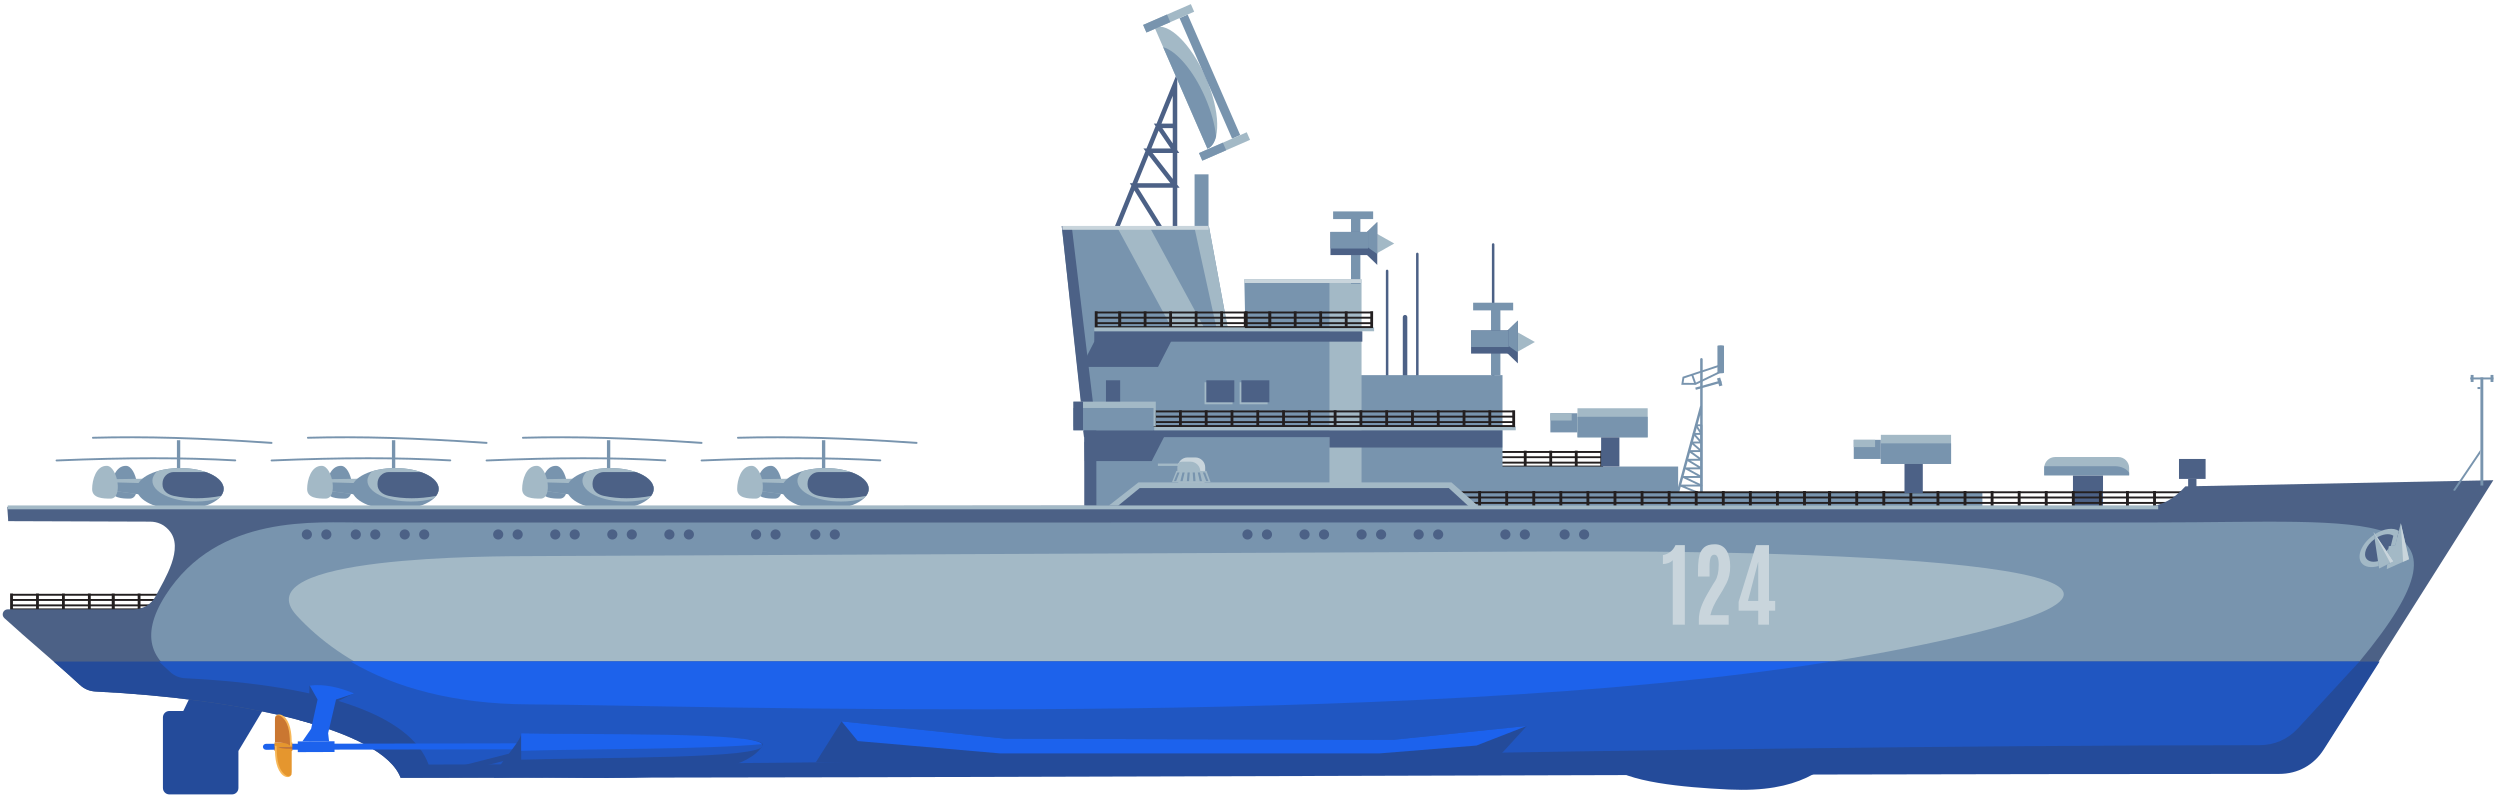 <svg width="376" height="120" viewBox="0 0 376 120" fill="none" xmlns="http://www.w3.org/2000/svg">
<path fill-rule="evenodd" clip-rule="evenodd" d="M18.961 70.061C20.565 70.097 21.448 74.993 19.521 74.993C18.381 74.993 16.752 74.942 16.752 73.553C16.752 72.165 17.357 70.025 18.961 70.061Z" fill="#7894AE"/>
<path fill-rule="evenodd" clip-rule="evenodd" d="M15.505 72.095L24.041 71.96L23.861 74.735L16.009 73.684L15.505 72.095Z" fill="#A3B9C6"/>
<path fill-rule="evenodd" clip-rule="evenodd" d="M23.075 74.629L16.009 73.684L15.808 72.51L23.199 72.71L23.075 74.629Z" fill="#7894AE"/>
<path fill-rule="evenodd" clip-rule="evenodd" d="M26.607 66.21H27.109V70.396H26.607V66.21Z" fill="#7894AE"/>
<path fill-rule="evenodd" clip-rule="evenodd" d="M27.109 70.396C30.715 70.396 33.637 71.797 33.637 73.524C33.637 75.251 30.715 76.651 27.109 76.651C23.505 76.651 20.583 75.251 20.583 73.524C20.583 71.797 23.505 70.396 27.109 70.396Z" fill="#7894AE"/>
<path fill-rule="evenodd" clip-rule="evenodd" d="M27.109 70.396C30.715 70.396 33.637 71.797 33.637 73.524C33.637 74.04 33.375 74.527 32.912 74.956C31.908 75.257 30.723 75.432 29.449 75.432C25.845 75.432 22.923 74.032 22.923 72.305C22.923 71.79 23.185 71.302 23.649 70.871C24.652 70.57 25.839 70.396 27.109 70.396Z" fill="#A3B9C6"/>
<path fill-rule="evenodd" clip-rule="evenodd" d="M30.951 70.995C32.577 71.563 33.637 72.484 33.637 73.524C33.637 73.896 33.5 74.252 33.252 74.583C30.74 75.055 28.372 75.055 26.144 74.583C25.228 74.389 24.443 73.817 24.443 72.882V72.696C24.443 71.76 25.208 70.995 26.144 70.995H30.951Z" fill="#4C6186"/>
<path fill-rule="evenodd" clip-rule="evenodd" d="M16.064 70.061C17.669 70.097 18.552 74.993 16.624 74.993C15.484 74.993 13.856 74.942 13.856 73.553C13.856 72.165 14.46 70.025 16.064 70.061Z" fill="#A3B9C6"/>
<path d="M40.841 66.76C40.839 66.76 40.835 66.76 40.832 66.759C30.129 66.011 21.845 65.769 13.976 65.983C13.975 65.983 13.973 65.983 13.972 65.983C13.893 65.983 13.831 65.92 13.828 65.843C13.827 65.763 13.889 65.696 13.968 65.695C21.852 65.48 30.141 65.722 40.852 66.472C40.931 66.478 40.991 66.547 40.985 66.627C40.98 66.701 40.917 66.76 40.841 66.76ZM8.504 69.401C8.427 69.401 8.363 69.34 8.36 69.263C8.357 69.184 8.419 69.116 8.499 69.114C19.22 68.667 27.516 68.663 35.393 69.102C35.472 69.106 35.533 69.174 35.529 69.252C35.525 69.329 35.461 69.389 35.385 69.389C35.383 69.389 35.38 69.389 35.377 69.388C27.509 68.952 19.223 68.956 8.509 69.4C8.508 69.401 8.505 69.401 8.504 69.401Z" fill="#7894AE"/>
<path fill-rule="evenodd" clip-rule="evenodd" d="M51.299 70.061C52.904 70.097 53.787 74.993 51.859 74.993C50.719 74.993 49.091 74.942 49.091 73.553C49.091 72.165 49.695 70.025 51.299 70.061Z" fill="#7894AE"/>
<path fill-rule="evenodd" clip-rule="evenodd" d="M47.843 72.095L56.38 71.96L56.199 74.735L48.347 73.684L47.843 72.095Z" fill="#A3B9C6"/>
<path fill-rule="evenodd" clip-rule="evenodd" d="M55.412 74.629L48.347 73.684L48.145 72.51L55.537 72.71L55.412 74.629Z" fill="#7894AE"/>
<path fill-rule="evenodd" clip-rule="evenodd" d="M58.945 66.21H59.448V70.396H58.945V66.21Z" fill="#7894AE"/>
<path fill-rule="evenodd" clip-rule="evenodd" d="M59.448 70.396C63.052 70.396 65.975 71.797 65.975 73.524C65.975 75.251 63.052 76.651 59.448 76.651C55.844 76.651 52.921 75.251 52.921 73.524C52.921 71.797 55.844 70.396 59.448 70.396Z" fill="#7894AE"/>
<path fill-rule="evenodd" clip-rule="evenodd" d="M59.448 70.396C63.052 70.396 65.975 71.797 65.975 73.524C65.975 74.04 65.712 74.527 65.249 74.956C64.245 75.257 63.06 75.432 61.788 75.432C58.184 75.432 55.261 74.032 55.261 72.305C55.261 71.79 55.524 71.302 55.987 70.871C56.991 70.57 58.176 70.396 59.448 70.396Z" fill="#A3B9C6"/>
<path fill-rule="evenodd" clip-rule="evenodd" d="M63.288 70.995C64.916 71.563 65.975 72.484 65.975 73.524C65.975 73.896 65.839 74.252 65.589 74.583C63.079 75.055 60.709 75.055 58.481 74.583C57.567 74.389 56.78 73.817 56.78 72.882V72.696C56.78 71.76 57.545 70.995 58.481 70.995H63.288Z" fill="#4C6186"/>
<path fill-rule="evenodd" clip-rule="evenodd" d="M48.401 70.061C50.007 70.097 50.889 74.993 48.961 74.993C47.823 74.993 46.193 74.942 46.193 73.553C46.193 72.165 46.797 70.025 48.401 70.061Z" fill="#A3B9C6"/>
<path d="M73.18 66.76C73.176 66.76 73.173 66.76 73.169 66.759C62.468 66.011 54.185 65.769 46.313 65.983C46.231 65.988 46.168 65.921 46.167 65.843C46.164 65.763 46.227 65.696 46.305 65.695C54.189 65.48 62.479 65.722 73.189 66.472C73.269 66.478 73.329 66.547 73.324 66.627C73.317 66.701 73.255 66.76 73.18 66.76ZM40.841 69.401C40.765 69.401 40.701 69.34 40.697 69.263C40.695 69.184 40.756 69.116 40.836 69.114C51.56 68.667 59.855 68.663 67.731 69.102C67.809 69.106 67.871 69.174 67.867 69.252C67.861 69.329 67.799 69.389 67.723 69.389C67.72 69.389 67.717 69.389 67.715 69.388C59.847 68.951 51.561 68.955 40.848 69.4C40.845 69.401 40.844 69.401 40.841 69.401Z" fill="#7894AE"/>
<path fill-rule="evenodd" clip-rule="evenodd" d="M83.636 70.061C85.241 70.097 86.124 74.993 84.196 74.993C83.057 74.993 81.428 74.942 81.428 73.553C81.428 72.165 82.032 70.025 83.636 70.061Z" fill="#7894AE"/>
<path fill-rule="evenodd" clip-rule="evenodd" d="M80.18 72.095L88.717 71.96L88.536 74.735L80.684 73.684L80.18 72.095Z" fill="#A3B9C6"/>
<path fill-rule="evenodd" clip-rule="evenodd" d="M87.749 74.629L80.684 73.684L80.484 72.51L87.875 72.71L87.749 74.629Z" fill="#7894AE"/>
<path fill-rule="evenodd" clip-rule="evenodd" d="M91.283 66.21H91.785V70.396H91.283V66.21Z" fill="#7894AE"/>
<path fill-rule="evenodd" clip-rule="evenodd" d="M91.785 70.396C95.389 70.396 98.312 71.797 98.312 73.524C98.312 75.251 95.389 76.651 91.785 76.651C88.181 76.651 85.259 75.251 85.259 73.524C85.259 71.797 88.181 70.396 91.785 70.396Z" fill="#7894AE"/>
<path fill-rule="evenodd" clip-rule="evenodd" d="M91.785 70.396C95.389 70.396 98.312 71.797 98.312 73.524C98.312 74.04 98.049 74.527 97.587 74.956C96.583 75.257 95.397 75.432 94.125 75.432C90.521 75.432 87.599 74.032 87.599 72.305C87.599 71.79 87.861 71.302 88.324 70.871C89.328 70.57 90.513 70.396 91.785 70.396Z" fill="#A3B9C6"/>
<path fill-rule="evenodd" clip-rule="evenodd" d="M95.625 70.995C97.253 71.563 98.312 72.484 98.312 73.524C98.312 73.896 98.176 74.252 97.927 74.583C95.416 75.055 93.047 75.055 90.82 74.583C89.904 74.389 89.119 73.817 89.119 72.882V72.696C89.119 71.76 89.884 70.995 90.82 70.995H95.625Z" fill="#4C6186"/>
<path fill-rule="evenodd" clip-rule="evenodd" d="M80.74 70.061C82.344 70.097 83.227 74.993 81.3 74.993C80.16 74.993 78.531 74.942 78.531 73.553C78.531 72.165 79.135 70.025 80.74 70.061Z" fill="#A3B9C6"/>
<path d="M105.517 66.76C105.513 66.76 105.511 66.76 105.507 66.759C94.805 66.011 86.523 65.769 78.651 65.983C78.557 65.988 78.504 65.921 78.503 65.843C78.501 65.763 78.564 65.696 78.643 65.695C86.527 65.48 94.816 65.722 105.527 66.472C105.607 66.478 105.667 66.547 105.661 66.627C105.655 66.701 105.592 66.76 105.517 66.76ZM73.18 69.401C73.103 69.401 73.039 69.34 73.036 69.263C73.032 69.184 73.095 69.116 73.173 69.114C83.897 68.667 92.193 68.663 100.068 69.102C100.148 69.106 100.209 69.174 100.204 69.252C100.2 69.329 100.137 69.389 100.06 69.389C100.057 69.389 100.056 69.389 100.053 69.388C92.185 68.951 83.9 68.955 73.185 69.4C73.184 69.401 73.181 69.401 73.18 69.401Z" fill="#7894AE"/>
<path fill-rule="evenodd" clip-rule="evenodd" d="M115.975 70.061C117.579 70.097 118.461 74.993 116.533 74.993C115.395 74.993 113.765 74.942 113.765 73.553C113.765 72.165 114.369 70.025 115.975 70.061Z" fill="#7894AE"/>
<path fill-rule="evenodd" clip-rule="evenodd" d="M112.517 72.095L121.055 71.96L120.873 74.735L113.021 73.684L112.517 72.095Z" fill="#A3B9C6"/>
<path fill-rule="evenodd" clip-rule="evenodd" d="M120.087 74.629L113.021 73.684L112.821 72.51L120.212 72.71L120.087 74.629Z" fill="#7894AE"/>
<path fill-rule="evenodd" clip-rule="evenodd" d="M123.62 66.21H124.123V70.396H123.62V66.21Z" fill="#7894AE"/>
<path fill-rule="evenodd" clip-rule="evenodd" d="M124.123 70.396C127.728 70.396 130.651 71.797 130.651 73.524C130.651 75.251 127.728 76.651 124.123 76.651C120.519 76.651 117.596 75.251 117.596 73.524C117.596 71.797 120.519 70.396 124.123 70.396Z" fill="#7894AE"/>
<path fill-rule="evenodd" clip-rule="evenodd" d="M124.123 70.396C127.728 70.396 130.651 71.797 130.651 73.524C130.651 74.04 130.388 74.527 129.924 74.956C128.92 75.257 127.735 75.432 126.463 75.432C122.859 75.432 119.936 74.032 119.936 72.305C119.936 71.79 120.199 71.302 120.661 70.871C121.665 70.57 122.851 70.396 124.123 70.396Z" fill="#A3B9C6"/>
<path fill-rule="evenodd" clip-rule="evenodd" d="M127.963 70.995C129.591 71.563 130.651 72.484 130.651 73.524C130.651 73.896 130.513 74.252 130.264 74.583C127.753 75.055 125.384 75.055 123.157 74.583C122.241 74.389 121.456 73.817 121.456 72.882V72.696C121.456 71.76 122.221 70.995 123.157 70.995H127.963Z" fill="#4C6186"/>
<path fill-rule="evenodd" clip-rule="evenodd" d="M113.077 70.061C114.681 70.097 115.564 74.993 113.637 74.993C112.497 74.993 110.868 74.942 110.868 73.553C110.868 72.165 111.473 70.025 113.077 70.061Z" fill="#A3B9C6"/>
<path d="M137.855 66.76C137.852 66.76 137.848 66.76 137.844 66.759C127.144 66.011 118.863 65.771 110.988 65.983C110.987 65.983 110.985 65.983 110.984 65.983C110.907 65.983 110.843 65.92 110.84 65.843C110.839 65.763 110.901 65.696 110.98 65.695C118.859 65.481 127.152 65.722 137.864 66.472C137.944 66.478 138.004 66.547 137.997 66.627C137.992 66.701 137.929 66.76 137.855 66.76ZM105.517 69.401C105.44 69.401 105.376 69.34 105.373 69.263C105.369 69.184 105.432 69.116 105.511 69.114C116.236 68.667 124.528 68.663 132.407 69.102C132.485 69.106 132.547 69.174 132.541 69.252C132.537 69.329 132.473 69.389 132.399 69.389C132.396 69.389 132.393 69.389 132.391 69.388C124.527 68.952 116.24 68.956 105.523 69.4C105.521 69.401 105.519 69.401 105.517 69.401Z" fill="#7894AE"/>
<path d="M224.571 56.783C224.467 56.783 224.381 56.697 224.381 56.593V36.768C224.381 36.664 224.467 36.58 224.571 36.58C224.675 36.58 224.759 36.664 224.759 36.768V56.593C224.759 56.697 224.675 56.783 224.571 56.783Z" fill="#4C6186"/>
<path d="M211.319 67.872C211.132 67.872 210.979 67.72 210.979 67.532V47.706C210.979 47.519 211.132 47.365 211.319 47.365C211.507 47.365 211.659 47.519 211.659 47.706V67.532C211.659 67.72 211.507 67.872 211.319 67.872Z" fill="#4C6186"/>
<path d="M213.164 58.204C213.06 58.204 212.975 58.12 212.975 58.016V38.19C212.975 38.084 213.06 38 213.164 38C213.268 38 213.353 38.084 213.353 38.19V58.016C213.353 58.12 213.268 58.204 213.164 58.204ZM208.623 60.76C208.519 60.76 208.433 60.676 208.433 60.572V40.747C208.433 40.642 208.519 40.557 208.623 40.557C208.727 40.557 208.811 40.642 208.811 40.747V60.572C208.811 60.676 208.727 60.76 208.623 60.76Z" fill="#4C6186"/>
<path d="M174.687 18.592H176.379V14.42L174.687 18.592ZM174.823 19.272L176.379 21.566V19.272H174.823ZM173.168 22.332H176.077L174.256 19.649L173.168 22.332ZM173.357 23.012L176.379 26.904V23.012H173.357ZM171.047 27.557H176.025L172.756 23.347L171.047 27.557ZM171.155 28.237L176.379 36.612V28.237H171.155ZM177.059 38.987L170.607 28.643L166.621 38.463L165.991 38.207L170.161 27.931L169.928 27.557H170.312L172.273 22.726L171.969 22.332H172.433L173.797 18.972L173.539 18.592H173.952L177.059 10.936V22.568L177.361 23.012H177.059V27.782L177.413 28.237H177.059V38.987Z" fill="#4C6186"/>
<path fill-rule="evenodd" clip-rule="evenodd" d="M173.679 4.152C175.717 3.263 179.148 6.619 181.341 11.647C183.533 16.674 183.659 21.472 181.621 22.361L181.6 22.369L173.659 4.161L173.679 4.152Z" fill="#A3B9C6"/>
<path fill-rule="evenodd" clip-rule="evenodd" d="M182.901 20.488C182.684 21.42 182.259 22.083 181.62 22.361L181.6 22.371L174.936 7.091C176.932 7.641 179.491 10.6 181.251 14.636C182.156 16.712 182.708 18.748 182.901 20.488Z" fill="#7894AE"/>
<path fill-rule="evenodd" clip-rule="evenodd" d="M178.624 2.189L177.4 2.723L185.307 20.851L186.531 20.317L178.624 2.189Z" fill="#7894AE"/>
<path fill-rule="evenodd" clip-rule="evenodd" d="M179.104 0.619L171.927 3.749L172.424 4.892L179.603 1.761L179.104 0.619Z" fill="#A3B9C6"/>
<path fill-rule="evenodd" clip-rule="evenodd" d="M175.516 2.183L171.927 3.749L172.425 4.891L176.015 3.325L175.516 2.183Z" fill="#7894AE"/>
<path fill-rule="evenodd" clip-rule="evenodd" d="M187.508 19.89L180.331 23.02L180.828 24.163L188.007 21.032L187.508 19.89Z" fill="#A3B9C6"/>
<path fill-rule="evenodd" clip-rule="evenodd" d="M183.92 21.455L180.331 23.02L180.828 24.163L184.419 22.598L183.92 21.455Z" fill="#7894AE"/>
<path d="M222.249 68.619H225.345V68.123H222.249V68.619ZM225.801 68.619H229.181V68.123H225.8L225.801 68.619ZM229.605 68.619H233.017V68.123H229.605V68.619ZM233.441 68.619H236.853V68.123H233.441V68.619ZM237.277 68.619H240.691V68.123H237.277V68.619ZM222.249 69.435H225.345V68.908H222.249V69.435ZM225.801 69.435H229.181V68.908H225.8L225.801 69.435ZM229.605 69.435H233.017V68.908H229.605V69.435ZM233.441 69.435H236.853V68.908H233.441V69.435ZM237.277 69.435H240.691V68.908H237.277V69.435ZM222.249 70.028H225.345V69.724H222.249V70.028ZM225.801 70.028H229.181V69.724H225.8L225.801 70.028ZM229.605 70.028H233.017V69.724H229.605V70.028ZM233.441 70.028H236.853V69.724H233.441V70.028ZM237.277 70.028H240.691V69.724H237.277V70.028ZM225.8 70.341H225.376V70.317H221.824V67.785H222.249V67.834H225.345V67.785H225.768V67.808H225.8L225.801 67.834H229.181V67.785H229.605V67.834H233.017V67.785H233.441V67.834H236.853V67.785H237.277V67.834H240.691V67.785H241.113L241.105 70.317H225.8V70.341Z" fill="#231F20"/>
<path d="M253.467 73.173L255.747 74.109V73.173H253.467ZM255.891 74.469C255.872 74.469 255.855 74.465 255.836 74.457L252.683 73.162C252.619 73.136 252.583 73.068 252.595 73.001C252.609 72.933 252.668 72.884 252.737 72.884H255.891C255.971 72.884 256.035 72.95 256.035 73.028V74.324C256.035 74.372 256.011 74.418 255.972 74.444C255.947 74.46 255.919 74.469 255.891 74.469Z" fill="#7894AE"/>
<path d="M255.895 77.612C255.791 77.612 255.705 77.528 255.705 77.423V62.447L252.1 75.689C252.072 75.791 251.968 75.855 251.868 75.822C251.768 75.795 251.708 75.691 251.736 75.59L255.705 61.008V54.04C255.705 53.936 255.791 53.852 255.895 53.852C255.999 53.852 256.084 53.936 256.084 54.04V61.007C256.084 61.022 256.085 61.036 256.084 61.051V77.423C256.084 77.528 255.999 77.612 255.895 77.612Z" fill="#7894AE"/>
<path fill-rule="evenodd" clip-rule="evenodd" d="M159.684 34.008H181.813L184.735 49.822L187.296 49.242L187.149 42.012H204.284V56.423H225.976V70.169H252.391V74.035H298.153V80.037H163.328L163.08 64.713L159.684 34.008Z" fill="#7894AE"/>
<path d="M218.68 74.679H222.317V74.183H218.68V74.679ZM222.751 74.679H226.391V74.183H222.751V74.679ZM226.823 74.679H230.463V74.183H226.823V74.679ZM230.895 74.679H234.533V74.183H230.895V74.679ZM234.967 74.679H238.605V74.183H234.967V74.679ZM239.037 74.679H242.677V74.183H239.037V74.679ZM243.109 74.679H246.749V74.183H243.109V74.679ZM247.181 74.679H250.82V74.183H247.181V74.679ZM251.252 74.679H254.892V74.183H251.252V74.679ZM255.324 74.679H258.965V74.183H255.324V74.679ZM259.397 74.679H263.036V74.183H259.397V74.679ZM263.469 74.679H267.108V74.183H263.469V74.679ZM267.54 74.679H271.18V74.183H267.54V74.679ZM271.612 74.679H274.949V74.183H271.612V74.679ZM218.68 75.493H222.317V74.968H218.68V75.493ZM222.751 75.493H226.391V74.968H222.751V75.493ZM226.823 75.493H230.463V74.968H226.823V75.493ZM230.895 75.493H234.533V74.968H230.895V75.493ZM234.967 75.493H238.605V74.968H234.967V75.493ZM239.037 75.493H242.677V74.968H239.037V75.493ZM243.109 75.493H246.749V74.968H243.109V75.493ZM247.181 75.493H250.82V74.968H247.181V75.493ZM251.252 75.493H254.892V74.968H251.252V75.493ZM255.324 75.493H258.965V74.968H255.324V75.493ZM259.397 75.493H263.036V74.968H259.397V75.493ZM263.469 75.493H267.108V74.968H263.469V75.493ZM267.54 75.493H271.18V74.968H267.54V75.493ZM271.612 75.493H274.949V74.968H271.612V75.493ZM218.68 76.09H222.317V75.783H218.68V76.09ZM222.751 76.09H226.391V75.783H222.751V76.09ZM226.823 76.09H230.463V75.783H226.823V76.09ZM230.895 76.09H234.533V75.783H230.895V76.09ZM234.967 76.09H238.605V75.783H234.967V76.09ZM239.037 76.09H242.677V75.783H239.037V76.09ZM243.109 76.09H246.749V75.783H243.109V76.09ZM247.181 76.09H250.82V75.783H247.181V76.09ZM251.252 76.09H254.892V75.783H251.252V76.09ZM255.324 76.09H258.965V75.783H255.324V76.09ZM259.397 76.09H263.036V75.783H259.397V76.09ZM263.469 76.09H267.108V75.783H263.469V76.09ZM267.54 76.09H271.18V75.783H267.54V76.09ZM271.612 76.09H274.949V75.783H271.612V76.09ZM275.383 76.401H274.949V76.379H218.247V73.846H218.68V73.894H222.317V73.844H222.751V73.894H226.391V73.844H226.823V73.894H230.463V73.844H230.895V73.894H234.533V73.844H234.967V73.894H238.605V73.844H239.037V73.894H242.677V73.844H243.109V73.894H246.749V73.844H247.181V73.894H250.82V73.844H251.252V73.894H254.892V73.844H255.324V73.894H258.965V73.844H259.397V73.894H263.036V73.844H263.469V73.894H267.108V73.844H267.54V73.894H271.18V73.846H271.612V73.894H274.949V73.867H275.383V76.401Z" fill="#231F20"/>
<path fill-rule="evenodd" clip-rule="evenodd" d="M199.951 42.012H204.776V75.537H199.951V42.012Z" fill="#A3B9C6"/>
<path fill-rule="evenodd" clip-rule="evenodd" d="M161.184 34.008L164.885 64.713L164.897 76.06L163.072 76.061V65.227L159.684 34.008H161.184Z" fill="#4C6186"/>
<path fill-rule="evenodd" clip-rule="evenodd" d="M166.739 76.061L171.22 72.556H218.303L222.463 76.234L166.739 76.061Z" fill="#A3B9C6"/>
<path fill-rule="evenodd" clip-rule="evenodd" d="M203.191 42.691H204.6V32.309H203.191V42.691Z" fill="#7894AE"/>
<path fill-rule="evenodd" clip-rule="evenodd" d="M200.5 31.796H206.521V32.95H200.5V31.796Z" fill="#7894AE"/>
<path d="M1.947 90.09H5.423V89.594H1.947V90.09ZM5.848 90.09H9.324V89.594H5.848V90.09ZM9.748 90.09H13.224V89.594H9.748V90.09ZM13.651 90.09H16.805V89.594H13.651V90.09ZM17.265 90.09H20.707V89.594H17.261L17.265 90.09ZM21.132 90.09H24.608V89.594H21.132V90.09ZM25.033 90.09H28.508V89.594H25.033V90.09ZM28.933 90.09H32.409V89.594H28.933V90.09ZM32.835 90.09H36.021V89.594H32.835V90.09ZM1.947 90.906H5.423V90.379H1.947V90.906ZM5.848 90.906H9.324V90.379H5.848V90.906ZM9.748 90.906H13.224V90.379H9.748V90.906ZM13.651 90.906H16.805V90.379H13.651V90.906ZM17.265 90.906H20.707V90.379H17.261L17.265 90.906ZM21.132 90.906H24.608V90.379H21.132V90.906ZM25.033 90.906H28.508V90.379H25.033V90.906ZM28.933 90.906H32.409V90.379H28.933V90.906ZM32.835 90.906H36.021V90.379H32.835V90.906ZM1.947 91.5H5.423V91.195H1.947V91.5ZM5.848 91.5H9.324V91.195H5.848V91.5ZM9.748 91.5H13.224V91.195H9.748V91.5ZM13.651 91.5H16.805V91.195H13.651V91.5ZM17.265 91.5H20.707V91.195H17.261L17.265 91.5ZM21.132 91.5H24.608V91.195H21.132V91.5ZM25.033 91.5H28.508V91.195H25.033V91.5ZM28.933 91.5H32.409V91.195H28.933V91.5ZM32.835 91.5H36.021V91.195H32.835V91.5ZM36.447 91.812H36.021V91.79H17.261V91.812H16.836V91.79H1.521V89.255H1.947V89.305H5.423V89.255H5.848V89.305H9.324V89.255H9.748V89.305H13.224V89.256H13.651V89.305H16.805V89.255H17.229V89.279H17.261L17.265 89.305H20.707V89.255H21.132V89.305H24.608V89.255H25.033V89.305H28.508V89.255H28.933V89.305H32.409V89.256H32.835V89.305H36.021V89.279H36.447V91.812Z" fill="#231F20"/>
<path fill-rule="evenodd" clip-rule="evenodd" d="M311.773 71.49H316.293V79.153H311.773V71.49Z" fill="#4C6186"/>
<path fill-rule="evenodd" clip-rule="evenodd" d="M179.596 34.008H181.813L184.705 49.66L183.071 49.822L179.596 34.008Z" fill="#A3B9C6"/>
<path fill-rule="evenodd" clip-rule="evenodd" d="M167.923 34.008H172.82L181.096 49.272H176.197L167.923 34.008Z" fill="#A3B9C6"/>
<path d="M275.396 74.679H279.035V74.183H275.396V74.679ZM279.468 74.679H283.107V74.183H279.468V74.679ZM283.54 74.679H287.18V74.183H283.54V74.679ZM287.612 74.679H291.251V74.183H287.612V74.679ZM291.684 74.679H295.323V74.183H291.684V74.679ZM295.755 74.679H299.395V74.183H295.755V74.679ZM299.827 74.679H303.467V74.183H299.827V74.679ZM303.899 74.679H307.537V74.183H303.899V74.679ZM307.971 74.679H311.609V74.183H307.971V74.679ZM312.041 74.679H315.681V74.183H312.041V74.679ZM316.115 74.679H319.753V74.183H316.115V74.679ZM320.187 74.679H323.825V74.183H320.187V74.679ZM324.257 74.679H327.897V74.183H324.257V74.679ZM328.329 74.679H331.667V74.183H328.329V74.679ZM275.396 75.493H279.035V74.968H275.396V75.493ZM279.468 75.493H283.107V74.968H279.468V75.493ZM283.54 75.493H287.18V74.968H283.54V75.493ZM287.612 75.493H291.251V74.968H287.612V75.493ZM291.684 75.493H295.323V74.968H291.684V75.493ZM295.755 75.493H299.395V74.968H295.755V75.493ZM299.827 75.493H303.467V74.968H299.827V75.493ZM303.899 75.493H307.537V74.968H303.899V75.493ZM307.971 75.493H311.609V74.968H307.971V75.493ZM312.041 75.493H315.681V74.968H312.041V75.493ZM316.115 75.493H319.753V74.968H316.115V75.493ZM320.187 75.493H323.825V74.968H320.187V75.493ZM324.257 75.493H327.897V74.968H324.257V75.493ZM328.329 75.493H331.667V74.968H328.329V75.493ZM275.396 76.09H279.035V75.783H275.396V76.09ZM279.468 76.09H283.107V75.783H279.468V76.09ZM283.54 76.09H287.18V75.783H283.54V76.09ZM287.612 76.09H291.251V75.783H287.612V76.09ZM291.684 76.09H295.323V75.783H291.684V76.09ZM295.755 76.09H299.395V75.783H295.755V76.09ZM299.827 76.09H303.467V75.783H299.827V76.09ZM303.899 76.09H307.537V75.783H303.899V76.09ZM307.971 76.09H311.609V75.783H307.971V76.09ZM312.041 76.09H315.681V75.783H312.041V76.09ZM316.115 76.09H319.753V75.783H316.115V76.09ZM320.187 76.09H323.825V75.783H320.187V76.09ZM324.257 76.09H327.897V75.783H324.257V76.09ZM328.329 76.09H331.667V75.783H328.329V76.09ZM332.099 76.401H331.667V76.379H274.964V73.846H275.396V73.894H279.035V73.844H279.468V73.894H283.107V73.844H283.54V73.894H287.18V73.844H287.612V73.894H291.251V73.844H291.684V73.894H295.323V73.844H295.755V73.894H299.395V73.844H299.827V73.894H303.467V73.844H303.899V73.894H307.537V73.844H307.971V73.894H311.609V73.844H312.041V73.894H315.681V73.844H316.115V73.894H319.753V73.844H320.187V73.894H323.825V73.844H324.257V73.894H327.897V73.846H328.329V73.894H331.667V73.867H332.099V76.401Z" fill="#231F20"/>
<path fill-rule="evenodd" clip-rule="evenodd" d="M329.095 72.028H330.347V75.031H329.095V72.028Z" fill="#4C6186"/>
<path fill-rule="evenodd" clip-rule="evenodd" d="M309.088 68.737H318.585C319.487 68.737 320.224 69.475 320.224 70.376V71.489H307.449V70.376C307.449 69.475 308.187 68.737 309.088 68.737Z" fill="#A3B9C6"/>
<path fill-rule="evenodd" clip-rule="evenodd" d="M320.224 71.097V71.489H307.449V70.376C307.449 70.287 307.457 70.198 307.471 70.112H318.068C319.029 70.112 319.86 70.519 320.224 71.097Z" fill="#7894AE"/>
<path fill-rule="evenodd" clip-rule="evenodd" d="M40.037 105.968L35.86 112.939V118.515C35.86 119.045 35.425 119.479 34.895 119.479H25.469C24.939 119.479 24.504 119.045 24.504 118.515V107.897C24.504 107.367 24.939 106.932 25.469 106.932H27.568L29.54 102.857L40.037 105.968Z" fill="#244B9A"/>
<path fill-rule="evenodd" clip-rule="evenodd" d="M236.389 110.776C240.031 112.021 239.945 113.076 241.952 115.064C244.524 117.611 253.037 118.415 260.045 118.745C270.652 119.244 274.521 115.703 278.027 112.097C264.147 111.657 250.268 111.216 236.389 110.776Z" fill="#244B9A"/>
<path fill-rule="evenodd" clip-rule="evenodd" d="M374.999 72.224L349.653 112.304C252.476 112.304 157.431 116.981 60.253 116.981C57.525 109.699 36.171 105.076 14.391 104.005C13.469 103.96 12.691 103.635 12.012 103.009C8.38 99.662 4.317 96.312 0.655 92.966C0.419 92.749 0.343 92.428 0.457 92.129C0.573 91.831 0.847 91.644 1.167 91.644C7.473 91.644 13.78 91.644 20.087 91.644C21.532 91.644 22.772 90.894 23.441 89.612C24.723 87.155 27.789 82.427 25.425 79.767C25.413 79.752 25.401 79.739 25.389 79.725C24.649 78.892 23.689 78.459 22.575 78.456C15.459 78.431 8.343 78.404 1.227 78.38C1.235 77.952 1.096 76.647 1.104 76.219L168.167 76.056L171.411 73.408H217.901L221.105 76.338L321.013 76.413C324.885 76.416 326.889 75.116 328.676 73.151L374.999 72.224Z" fill="#4C6186"/>
<path fill-rule="evenodd" clip-rule="evenodd" d="M54.875 78.59L324.124 78.576C356.481 78.575 374.579 75.65 354.857 99.5C346.403 100.515 292.731 103.859 281.091 104.996C210.851 111.856 81.159 105.792 53.657 105.788C32.605 105.784 16.821 102.168 24.889 89.535C32.776 77.183 47.588 78.626 54.875 78.59Z" fill="#7894AE"/>
<path fill-rule="evenodd" clip-rule="evenodd" d="M80.56 83.635L234.664 82.94C284.563 82.715 346.595 85.971 284.032 97.98C221.741 109.936 104.203 106.041 79.465 105.937C62.936 105.869 51.473 99.998 44.653 92.609C36.264 83.524 74.007 83.664 80.56 83.635Z" fill="#A3B9C6"/>
<path fill-rule="evenodd" clip-rule="evenodd" d="M357.893 99.499L349.499 112.713C347.999 115.075 345.595 116.396 342.797 116.396C247.211 116.413 155.976 116.981 60.253 116.981C57.525 109.699 36.171 105.076 14.391 104.005C13.469 103.96 12.691 103.635 12.012 103.009C10.743 101.84 9.423 100.668 8.084 99.499H357.893Z" fill="#244B9A"/>
<path fill-rule="evenodd" clip-rule="evenodd" d="M23.905 99.499H354.857L345.64 109.513C344.081 111.205 342.103 112.075 339.803 112.076C245.909 112.145 158.519 114.985 64.463 114.985C61.789 107.703 49.209 103.08 27.869 102.009C26.967 101.965 26.203 101.639 25.539 101.013C25.003 100.509 24.457 100.004 23.905 99.499Z" fill="#2056C1"/>
<path fill-rule="evenodd" clip-rule="evenodd" d="M52.74 99.499H275.423C211.524 109.792 103.107 106.037 79.465 105.937C68.412 105.892 59.388 103.455 52.74 99.499Z" fill="#1D62EB"/>
<path fill-rule="evenodd" clip-rule="evenodd" d="M46.54 103.133L46.491 105.929L45.04 108.316C45.841 108.532 46.62 108.756 47.376 108.987L49.061 106.257C50.147 105.857 52.181 104.697 53.267 104.296C50.737 103.957 48.7 103.184 46.54 103.133Z" fill="#244B9A"/>
<path fill-rule="evenodd" clip-rule="evenodd" d="M64.451 116.44L82.608 111.796C82.848 111.733 83.099 111.871 83.159 112.103C83.217 112.333 83.061 112.573 82.82 112.635L67.941 116.442L64.451 116.44Z" fill="#244B9A"/>
<path fill-rule="evenodd" clip-rule="evenodd" d="M46.581 103.111L47.764 105.215L46.789 109.611L45.475 111.504L49.492 111.497L49.352 110.265L50.541 105.2C51.449 104.899 52.359 104.597 53.267 104.296C51.039 103.384 48.809 102.84 46.581 103.111Z" fill="#1C62ED"/>
<path fill-rule="evenodd" clip-rule="evenodd" d="M44.787 111.508L50.312 111.487L50.313 113.099L44.788 113.121L44.787 111.508Z" fill="#1C62ED"/>
<path fill-rule="evenodd" clip-rule="evenodd" d="M40.013 111.869L83.411 111.787C83.669 111.787 83.881 111.987 83.881 112.233C83.883 112.48 83.671 112.683 83.412 112.683L40.015 112.766C39.756 112.767 39.544 112.566 39.544 112.319C39.544 112.072 39.755 111.871 40.013 111.869Z" fill="#1C62ED"/>
<path fill-rule="evenodd" clip-rule="evenodd" d="M41.28 111.671H43.965V112.364H41.28V111.671Z" fill="#E5962E"/>
<path fill-rule="evenodd" clip-rule="evenodd" d="M41.28 112.364H43.965V112.932H41.28V112.364Z" fill="#CA7731"/>
<path fill-rule="evenodd" clip-rule="evenodd" d="M43.857 112.164C43.957 110.144 43.572 108.483 42.699 107.744C42.251 107.363 41.572 107.312 41.401 107.832L42.709 110.565L43.608 112.135L43.857 112.164Z" fill="#F7B859"/>
<path fill-rule="evenodd" clip-rule="evenodd" d="M41.368 112.163C41.269 114.184 41.655 115.844 42.528 116.584C42.976 116.964 43.655 117.015 43.825 116.495L42.516 113.761L41.619 112.193L41.368 112.163Z" fill="#F7B859"/>
<path fill-rule="evenodd" clip-rule="evenodd" d="M41.401 107.832C41.371 107.956 41.353 108.097 41.353 108.256V111.671C42.623 111.671 43.225 111.767 43.628 112.164C43.576 110.697 43.589 108.981 42.504 107.929C42.069 107.508 41.703 107.468 41.401 107.832Z" fill="#CA7731"/>
<path fill-rule="evenodd" clip-rule="evenodd" d="M43.825 116.495C43.856 116.372 43.873 116.231 43.873 116.071V112.656C42.604 112.656 42.001 112.56 41.599 112.163C41.649 113.63 41.637 115.345 42.723 116.397C43.157 116.819 43.524 116.859 43.825 116.495Z" fill="#E5962E"/>
<path fill-rule="evenodd" clip-rule="evenodd" d="M122.688 114.668L150.3 114.942L207.171 114.559L224.836 114.428L229.627 109.183L209.453 111.28L151.123 111.092L126.585 108.497L122.688 114.668Z" fill="#244B9A"/>
<path fill-rule="evenodd" clip-rule="evenodd" d="M78.388 110.292C90.488 110.556 115.859 110.221 114.703 112.123C110.684 118.74 86.7 116.581 74.276 116.961C74.276 115.639 78.388 111.615 78.388 110.292Z" fill="#244B9A"/>
<path fill-rule="evenodd" clip-rule="evenodd" d="M78.388 110.292C90.488 110.556 114.703 110.051 114.703 112.123C114.703 114.142 90.812 113.879 78.388 114.26C78.388 112.937 78.388 111.615 78.388 110.292Z" fill="#2056C1"/>
<path fill-rule="evenodd" clip-rule="evenodd" d="M78.388 110.292C90.068 110.547 113.032 110.084 114.613 111.916C106.428 112.706 88.845 112.633 78.388 112.916V110.292Z" fill="#1C62ED"/>
<path fill-rule="evenodd" clip-rule="evenodd" d="M129.007 111.456L150.396 113.312H207.457L222.06 112.13L229.627 109.183L209.453 111.28L151.123 111.092L126.585 108.497L129.007 111.456Z" fill="#1C62ED"/>
<path d="M251.581 93.948V84.248C251.425 84.433 251.209 84.578 250.929 84.679C250.649 84.781 250.371 84.832 250.1 84.832V83.48C250.484 83.427 250.851 83.272 251.196 83.012C251.544 82.755 251.808 82.412 251.989 81.987H253.401V93.948H251.581Z" fill="#C9D5DC"/>
<path d="M255.507 93.948V93.242C255.507 92.618 255.608 92.003 255.815 91.399C256.021 90.793 256.343 90.107 256.784 89.338C256.8 89.309 256.967 89.027 257.277 88.488C257.591 87.948 257.82 87.578 257.964 87.374C258.319 86.793 258.495 85.991 258.495 84.964C258.495 83.939 258.277 83.427 257.844 83.427C257.48 83.427 257.257 83.712 257.171 84.283C257.133 84.528 257.115 84.832 257.115 85.201V86.715H255.376V85.98C255.376 84.5 255.516 83.499 255.793 82.98C256.072 82.457 256.456 82.124 256.947 81.98C257.217 81.899 257.547 81.858 257.932 81.858C258.316 81.858 258.661 81.943 258.971 82.115C259.269 82.29 259.508 82.527 259.689 82.836C260.044 83.439 260.22 84.223 260.22 85.189C260.22 86.156 260.032 87.004 259.656 87.732C259.281 88.463 258.909 89.109 258.541 89.676C257.871 90.712 257.437 91.663 257.239 92.523H259.995V93.948H255.507Z" fill="#C9D5DC"/>
<path d="M262.896 90.376H264.437V84.472L262.896 90.376ZM264.437 93.955V91.844H261.491V90.505L264.117 81.987H266.06V90.376H266.985V91.844H266.06V93.955H264.437Z" fill="#C9D5DC"/>
<path fill-rule="evenodd" clip-rule="evenodd" d="M357.204 80.327C358.537 79.479 359.98 79.296 360.787 79.857L360.253 81.995L359.263 82.16L359.169 83.251L357.204 80.327ZM356.776 80.624C356.868 80.555 356.961 80.488 357.055 80.424L357.759 85.115C356.667 85.45 355.667 85.316 355.173 84.668C354.423 83.68 355.139 81.868 356.776 80.624Z" fill="#A3B9C6"/>
<path fill-rule="evenodd" clip-rule="evenodd" d="M357.38 80.911C358.34 80.302 359.379 80.169 359.959 80.573L359.575 82.112L358.795 83.016L357.38 80.911ZM357.072 81.126C357.139 81.075 357.204 81.027 357.272 80.981L357.779 84.359C356.993 84.599 356.273 84.503 355.917 84.037C355.377 83.325 355.893 82.022 357.072 81.126Z" fill="#4C6186"/>
<path fill-rule="evenodd" clip-rule="evenodd" d="M356.992 80.012L357.817 85.507L359.964 84.432L356.992 80.012Z" fill="#A3B9C6"/>
<path fill-rule="evenodd" clip-rule="evenodd" d="M361.079 78.689L362.316 84.101L358.973 85.59L359.031 84.899L359.964 84.432L359.169 83.252L359.263 82.16L360.253 81.995L361.079 78.689Z" fill="#A3B9C6"/>
<path fill-rule="evenodd" clip-rule="evenodd" d="M356.992 80.012L359.497 84.665L359.964 84.432L356.992 80.012Z" fill="#C9D5DC"/>
<path fill-rule="evenodd" clip-rule="evenodd" d="M361.079 78.689L362.316 84.102L361.429 84.496L361.079 78.689Z" fill="#C9D5DC"/>
<path fill-rule="evenodd" clip-rule="evenodd" d="M372.996 68.249L369.209 73.852L369.208 73.831L368.944 73.724L373.055 67.643L372.996 68.249Z" fill="#7894AE"/>
<path fill-rule="evenodd" clip-rule="evenodd" d="M375.011 56.388H374.579V57.451H375.011V56.388Z" fill="#7894AE"/>
<path fill-rule="evenodd" clip-rule="evenodd" d="M371.532 56.77H375.011V57.068H371.532V56.77Z" fill="#7894AE"/>
<path fill-rule="evenodd" clip-rule="evenodd" d="M372.617 58.211H373.055V58.511H372.617V58.211Z" fill="#7894AE"/>
<path fill-rule="evenodd" clip-rule="evenodd" d="M372.024 56.388H371.592V57.451H372.024V56.388Z" fill="#7894AE"/>
<path fill-rule="evenodd" clip-rule="evenodd" d="M373.055 56.77H373.488V73.023H373.055V56.77Z" fill="#7894AE"/>
<path fill-rule="evenodd" clip-rule="evenodd" d="M327.719 69.028H331.723V72.029H327.719V69.028Z" fill="#4C6186"/>
<path fill-rule="evenodd" clip-rule="evenodd" d="M278.804 66.151H282.879V69.028H278.804V66.151Z" fill="#7894AE"/>
<path fill-rule="evenodd" clip-rule="evenodd" d="M282.013 66.15V67.24H278.804V66.15H282.013Z" fill="#A3B9C6"/>
<path fill-rule="evenodd" clip-rule="evenodd" d="M282.879 65.399H293.441V69.779H282.879V65.399Z" fill="#A3B9C6"/>
<path fill-rule="evenodd" clip-rule="evenodd" d="M293.441 66.681V69.779H282.879V66.681H293.441Z" fill="#7894AE"/>
<path fill-rule="evenodd" clip-rule="evenodd" d="M286.436 69.78H289.188V74.159H286.436V69.78Z" fill="#4C6186"/>
<path fill-rule="evenodd" clip-rule="evenodd" d="M233.176 62.153H237.251V65.031H233.176V62.153Z" fill="#7894AE"/>
<path fill-rule="evenodd" clip-rule="evenodd" d="M236.385 62.154V63.243H233.176V62.154H236.385Z" fill="#A3B9C6"/>
<path fill-rule="evenodd" clip-rule="evenodd" d="M237.251 61.403H247.813V65.781H237.251V61.403Z" fill="#A3B9C6"/>
<path fill-rule="evenodd" clip-rule="evenodd" d="M247.813 62.685V65.781H237.251V62.685H247.813Z" fill="#7894AE"/>
<path fill-rule="evenodd" clip-rule="evenodd" d="M240.808 65.783H243.559V70.162H240.808V65.783Z" fill="#4C6186"/>
<path fill-rule="evenodd" clip-rule="evenodd" d="M60.872 79.619C61.293 79.619 61.636 79.962 61.636 80.383C61.636 80.805 61.293 81.147 60.872 81.147C60.449 81.147 60.108 80.805 60.108 80.383C60.108 79.962 60.449 79.619 60.872 79.619Z" fill="#4C6186"/>
<path fill-rule="evenodd" clip-rule="evenodd" d="M74.928 79.619C75.351 79.619 75.692 79.962 75.692 80.383C75.692 80.805 75.351 81.147 74.928 81.147C74.505 81.147 74.164 80.805 74.164 80.383C74.164 79.962 74.505 79.619 74.928 79.619Z" fill="#4C6186"/>
<path fill-rule="evenodd" clip-rule="evenodd" d="M187.621 79.619C188.044 79.619 188.387 79.962 188.387 80.383C188.387 80.805 188.044 81.147 187.621 81.147C187.2 81.147 186.857 80.805 186.857 80.383C186.857 79.962 187.2 79.619 187.621 79.619Z" fill="#4C6186"/>
<path fill-rule="evenodd" clip-rule="evenodd" d="M63.801 79.619C64.224 79.619 64.565 79.962 64.565 80.383C64.565 80.805 64.224 81.147 63.801 81.147C63.379 81.147 63.037 80.805 63.037 80.383C63.037 79.962 63.379 79.619 63.801 79.619Z" fill="#4C6186"/>
<path fill-rule="evenodd" clip-rule="evenodd" d="M77.857 79.619C78.28 79.619 78.621 79.962 78.621 80.383C78.621 80.805 78.28 81.147 77.857 81.147C77.435 81.147 77.093 80.805 77.093 80.383C77.093 79.962 77.435 79.619 77.857 79.619Z" fill="#4C6186"/>
<path fill-rule="evenodd" clip-rule="evenodd" d="M190.552 79.619C190.973 79.619 191.316 79.962 191.316 80.383C191.316 80.805 190.973 81.147 190.552 81.147C190.129 81.147 189.787 80.805 189.787 80.383C189.787 79.962 190.129 79.619 190.552 79.619Z" fill="#4C6186"/>
<path fill-rule="evenodd" clip-rule="evenodd" d="M53.512 79.619C53.935 79.619 54.276 79.962 54.276 80.383C54.276 80.805 53.935 81.147 53.512 81.147C53.091 81.147 52.748 80.805 52.748 80.383C52.748 79.962 53.091 79.619 53.512 79.619Z" fill="#4C6186"/>
<path fill-rule="evenodd" clip-rule="evenodd" d="M46.153 79.619C46.575 79.619 46.917 79.962 46.917 80.383C46.917 80.805 46.575 81.147 46.153 81.147C45.731 81.147 45.388 80.805 45.388 80.383C45.388 79.962 45.731 79.619 46.153 79.619Z" fill="#4C6186"/>
<path fill-rule="evenodd" clip-rule="evenodd" d="M56.441 79.619C56.864 79.619 57.205 79.962 57.205 80.383C57.205 80.805 56.864 81.147 56.441 81.147C56.02 81.147 55.677 80.805 55.677 80.383C55.677 79.962 56.02 79.619 56.441 79.619Z" fill="#4C6186"/>
<path fill-rule="evenodd" clip-rule="evenodd" d="M49.083 79.619C49.504 79.619 49.847 79.962 49.847 80.383C49.847 80.805 49.504 81.147 49.083 81.147C48.66 81.147 48.319 80.805 48.319 80.383C48.319 79.962 48.66 79.619 49.083 79.619Z" fill="#4C6186"/>
<path fill-rule="evenodd" clip-rule="evenodd" d="M83.511 79.619C83.932 79.619 84.275 79.962 84.275 80.383C84.275 80.805 83.932 81.147 83.511 81.147C83.088 81.147 82.747 80.805 82.747 80.383C82.747 79.962 83.088 79.619 83.511 79.619Z" fill="#4C6186"/>
<path fill-rule="evenodd" clip-rule="evenodd" d="M196.204 79.619C196.627 79.619 196.969 79.962 196.969 80.383C196.969 80.805 196.627 81.147 196.204 81.147C195.783 81.147 195.44 80.805 195.44 80.383C195.44 79.962 195.783 79.619 196.204 79.619Z" fill="#4C6186"/>
<path fill-rule="evenodd" clip-rule="evenodd" d="M92.093 79.619C92.515 79.619 92.857 79.962 92.857 80.383C92.857 80.805 92.515 81.147 92.093 81.147C91.671 81.147 91.329 80.805 91.329 80.383C91.329 79.962 91.671 79.619 92.093 79.619Z" fill="#4C6186"/>
<path fill-rule="evenodd" clip-rule="evenodd" d="M204.787 79.619C205.209 79.619 205.551 79.962 205.551 80.383C205.551 80.805 205.209 81.147 204.787 81.147C204.365 81.147 204.023 80.805 204.023 80.383C204.023 79.962 204.365 79.619 204.787 79.619Z" fill="#4C6186"/>
<path fill-rule="evenodd" clip-rule="evenodd" d="M100.676 79.619C101.097 79.619 101.44 79.962 101.44 80.383C101.44 80.805 101.097 81.147 100.676 81.147C100.253 81.147 99.911 80.805 99.911 80.383C99.911 79.962 100.253 79.619 100.676 79.619Z" fill="#4C6186"/>
<path fill-rule="evenodd" clip-rule="evenodd" d="M213.369 79.619C213.792 79.619 214.133 79.962 214.133 80.383C214.133 80.805 213.792 81.147 213.369 81.147C212.948 81.147 212.605 80.805 212.605 80.383C212.605 79.962 212.948 79.619 213.369 79.619Z" fill="#4C6186"/>
<path fill-rule="evenodd" clip-rule="evenodd" d="M113.715 79.619C114.136 79.619 114.479 79.962 114.479 80.383C114.479 80.805 114.136 81.147 113.715 81.147C113.292 81.147 112.949 80.805 112.949 80.383C112.949 79.962 113.292 79.619 113.715 79.619Z" fill="#4C6186"/>
<path fill-rule="evenodd" clip-rule="evenodd" d="M226.408 79.619C226.831 79.619 227.172 79.962 227.172 80.383C227.172 80.805 226.831 81.147 226.408 81.147C225.987 81.147 225.644 80.805 225.644 80.383C225.644 79.962 225.987 79.619 226.408 79.619Z" fill="#4C6186"/>
<path fill-rule="evenodd" clip-rule="evenodd" d="M122.627 79.619C123.048 79.619 123.391 79.962 123.391 80.383C123.391 80.805 123.048 81.147 122.627 81.147C122.204 81.147 121.861 80.805 121.861 80.383C121.861 79.962 122.204 79.619 122.627 79.619Z" fill="#4C6186"/>
<path fill-rule="evenodd" clip-rule="evenodd" d="M235.32 79.619C235.743 79.619 236.084 79.962 236.084 80.383C236.084 80.805 235.743 81.147 235.32 81.147C234.899 81.147 234.556 80.805 234.556 80.383C234.556 79.962 234.899 79.619 235.32 79.619Z" fill="#4C6186"/>
<path fill-rule="evenodd" clip-rule="evenodd" d="M86.44 79.619C86.863 79.619 87.204 79.962 87.204 80.383C87.204 80.805 86.863 81.147 86.44 81.147C86.017 81.147 85.676 80.805 85.676 80.383C85.676 79.962 86.017 79.619 86.44 79.619Z" fill="#4C6186"/>
<path fill-rule="evenodd" clip-rule="evenodd" d="M199.135 79.619C199.556 79.619 199.899 79.962 199.899 80.383C199.899 80.805 199.556 81.147 199.135 81.147C198.712 81.147 198.369 80.805 198.369 80.383C198.369 79.962 198.712 79.619 199.135 79.619Z" fill="#4C6186"/>
<path fill-rule="evenodd" clip-rule="evenodd" d="M95.023 79.619C95.444 79.619 95.787 79.962 95.787 80.383C95.787 80.805 95.444 81.147 95.023 81.147C94.6 81.147 94.259 80.805 94.259 80.383C94.259 79.962 94.6 79.619 95.023 79.619Z" fill="#4C6186"/>
<path fill-rule="evenodd" clip-rule="evenodd" d="M207.716 79.619C208.139 79.619 208.481 79.962 208.481 80.383C208.481 80.805 208.139 81.147 207.716 81.147C207.295 81.147 206.952 80.805 206.952 80.383C206.952 79.962 207.295 79.619 207.716 79.619Z" fill="#4C6186"/>
<path fill-rule="evenodd" clip-rule="evenodd" d="M103.605 79.619C104.027 79.619 104.369 79.962 104.369 80.383C104.369 80.805 104.027 81.147 103.605 81.147C103.183 81.147 102.841 80.805 102.841 80.383C102.841 79.962 103.183 79.619 103.605 79.619Z" fill="#4C6186"/>
<path fill-rule="evenodd" clip-rule="evenodd" d="M216.299 79.619C216.721 79.619 217.064 79.962 217.064 80.383C217.064 80.805 216.721 81.147 216.299 81.147C215.877 81.147 215.535 80.805 215.535 80.383C215.535 79.962 215.877 79.619 216.299 79.619Z" fill="#4C6186"/>
<path fill-rule="evenodd" clip-rule="evenodd" d="M116.644 79.619C117.065 79.619 117.408 79.962 117.408 80.383C117.408 80.805 117.065 81.147 116.644 81.147C116.221 81.147 115.88 80.805 115.88 80.383C115.88 79.962 116.221 79.619 116.644 79.619Z" fill="#4C6186"/>
<path fill-rule="evenodd" clip-rule="evenodd" d="M229.337 79.619C229.76 79.619 230.101 79.962 230.101 80.383C230.101 80.805 229.76 81.147 229.337 81.147C228.916 81.147 228.573 80.805 228.573 80.383C228.573 79.962 228.916 79.619 229.337 79.619Z" fill="#4C6186"/>
<path fill-rule="evenodd" clip-rule="evenodd" d="M125.556 79.619C125.977 79.619 126.32 79.962 126.32 80.383C126.32 80.805 125.977 81.147 125.556 81.147C125.133 81.147 124.792 80.805 124.792 80.383C124.792 79.962 125.133 79.619 125.556 79.619Z" fill="#4C6186"/>
<path fill-rule="evenodd" clip-rule="evenodd" d="M238.249 79.619C238.672 79.619 239.015 79.962 239.015 80.383C239.015 80.805 238.672 81.147 238.249 81.147C237.828 81.147 237.485 80.805 237.485 80.383C237.485 79.962 237.828 79.619 238.249 79.619Z" fill="#4C6186"/>
<path fill-rule="evenodd" clip-rule="evenodd" d="M162.893 64.713H225.945V67.312H199.951V65.742H163.032L162.893 64.713Z" fill="#4C6186"/>
<path fill-rule="evenodd" clip-rule="evenodd" d="M164.58 49.819H204.896V51.385H164.58V49.819Z" fill="#4C6186"/>
<path fill-rule="evenodd" clip-rule="evenodd" d="M164.917 50.725H176.457L174.167 55.188H162.627L164.917 50.725Z" fill="#4C6186"/>
<path fill-rule="evenodd" clip-rule="evenodd" d="M173.593 64.135H227.969V64.716H173.593V64.135Z" fill="#A3B9C6"/>
<path fill-rule="evenodd" clip-rule="evenodd" d="M159.777 33.98H181.761V34.56H159.777V33.98Z" fill="#C9D5DC"/>
<path fill-rule="evenodd" clip-rule="evenodd" d="M187.133 41.984H204.776V42.564H187.133V41.984Z" fill="#C9D5DC"/>
<path fill-rule="evenodd" clip-rule="evenodd" d="M163.967 64.877H175.507L173.217 69.341H163.155L163.109 66.548L163.967 64.877Z" fill="#4C6186"/>
<path d="M165.079 47.64H168.175V47.144H165.079V47.64ZM168.631 47.64H172.011V47.144H168.631V47.64ZM172.436 47.64H175.848V47.144H172.436V47.64ZM176.272 47.64H179.684V47.144H176.272V47.64ZM180.107 47.64H183.52V47.144H180.107V47.64ZM183.944 47.64H187.071V47.144H183.944V47.64ZM165.079 48.456H168.175V47.929H165.079V48.456ZM168.631 48.456H172.011V47.929H168.631V48.456ZM172.436 48.456H175.848V47.929H172.436V48.456ZM176.272 48.456H179.684V47.929H176.272V48.456ZM180.107 48.456H183.52V47.929H180.107V48.456ZM183.944 48.456H187.071V47.929H183.944V48.456ZM165.079 49.051H168.175V48.745H165.079V49.051ZM168.631 49.051H172.011V48.745H168.631V49.051ZM172.436 49.051H175.848V48.745H172.436V49.051ZM176.272 49.051H179.684V48.745H176.272V49.051ZM180.107 49.051H183.52V48.745H180.107V49.051ZM183.944 49.051H187.071V48.745H183.944V49.051ZM187.496 49.363H187.071V49.34H168.631V49.363H168.205V49.34H164.653V46.806H165.079V46.856H168.175V46.806H168.597V46.83H168.631V46.856H172.011V46.806H172.436V46.856H175.848V46.806H176.272V46.856H179.684V46.806H180.107V46.856H183.52V46.806H183.944V46.856H187.071V46.83H187.496V49.363Z" fill="#231F20"/>
<path fill-rule="evenodd" clip-rule="evenodd" d="M164.58 49.242H206.665V49.822H164.58V49.242Z" fill="#A3B9C6"/>
<path d="M187.652 47.64H190.748V47.144H187.652V47.64ZM191.204 47.64H194.584V47.144H191.203L191.204 47.64ZM195.009 47.64H198.42V47.144H195.009V47.64ZM198.845 47.64H202.256V47.144H198.845V47.64ZM202.68 47.64H206.093V47.144H202.68V47.64ZM187.652 48.456H190.748V47.929H187.652V48.456ZM191.204 48.456H194.584V47.929H191.203L191.204 48.456ZM195.009 48.456H198.42V47.929H195.009V48.456ZM198.845 48.456H202.256V47.929H198.845V48.456ZM202.68 48.456H206.093V47.929H202.68V48.456ZM187.652 49.051H190.748V48.745H187.652V49.051ZM191.204 49.051H194.584V48.745H191.203L191.204 49.051ZM195.009 49.051H198.42V48.745H195.009V49.051ZM198.845 49.051H202.256V48.745H198.845V49.051ZM202.68 49.051H206.093V48.745H202.68V49.051ZM191.203 49.363H190.779V49.34H187.228V46.806H187.652V46.856H190.748V46.806H191.172V46.83H191.203L191.204 46.856H194.584V46.806H195.009V46.856H198.42V46.806H198.845V46.856H202.256V46.806H202.68V46.856H206.093V46.806H206.517L206.509 49.34H191.203V49.363ZM173.868 62.519H177.32V62.023H173.868V62.519ZM177.747 62.519H181.197V62.023H177.747V62.519ZM181.625 62.519H185.077V62.023H181.625V62.519ZM185.503 62.519H188.955V62.023H185.503V62.519ZM189.38 62.519H192.832V62.023H189.38V62.519ZM193.257 62.519H196.709V62.023H193.257V62.519ZM197.136 62.519H200.588V62.023H197.136V62.519ZM201.015 62.519H204.467V62.023H201.015V62.519ZM204.892 62.519H208.344V62.023H204.892V62.519ZM208.769 62.519H212.223V62.023H208.769V62.519ZM212.648 62.519H216.1V62.023H212.648V62.519ZM216.527 62.519H219.977V62.023H216.527V62.519ZM220.404 62.519H223.856V62.023H220.404V62.519ZM224.281 62.519H227.447V62.023H224.281V62.519ZM173.868 63.334H177.32V62.807H173.868V63.334ZM177.747 63.334H181.197V62.807H177.747V63.334ZM181.625 63.334H185.077V62.807H181.625V63.334ZM185.503 63.334H188.955V62.807H185.503V63.334ZM189.38 63.334H192.832V62.807H189.38V63.334ZM193.257 63.334H196.709V62.807H193.257V63.334ZM197.136 63.334H200.588V62.807H197.136V63.334ZM201.015 63.334H204.467V62.807H201.015V63.334ZM204.892 63.334H208.344V62.807H204.892V63.334ZM208.769 63.334H212.223V62.807H208.769V63.334ZM212.648 63.334H216.1V62.807H212.648V63.334ZM216.527 63.334H219.977V62.807H216.527V63.334ZM220.404 63.334H223.856V62.807H220.404V63.334ZM224.281 63.334H227.447V62.807H224.281V63.334ZM173.868 63.929H177.32V63.623H173.868V63.929ZM177.747 63.929H181.197V63.623H177.747V63.929ZM181.625 63.929H185.077V63.623H181.625V63.929ZM185.503 63.929H188.955V63.623H185.503V63.929ZM189.38 63.929H192.832V63.623H189.38V63.929ZM193.257 63.929H196.709V63.623H193.257V63.929ZM197.136 63.929H200.588V63.623H197.136V63.929ZM201.015 63.929H204.467V63.623H201.015V63.929ZM204.892 63.929H208.344V63.623H204.892V63.929ZM208.769 63.929H212.223V63.623H208.769V63.929ZM212.648 63.929H216.1V63.623H212.648V63.929ZM216.527 63.929H219.977V63.623H216.527V63.929ZM220.404 63.929H223.856V63.623H220.404V63.929ZM224.281 63.929H227.447V63.623H224.281V63.929ZM227.872 64.242H227.447V64.219H173.443V61.685H173.868V61.733H177.32V61.684H177.747V61.733H181.197V61.684H181.625V61.733H185.077V61.684H185.503V61.733H188.955V61.684H189.38V61.733H192.832V61.684H193.257V61.733H196.709V61.684H197.136V61.733H200.588V61.684H201.015V61.733H204.467V61.684H204.892V61.733H208.344V61.684H208.769V61.733H212.223V61.684H212.648V61.733H216.1V61.684H216.527V61.733H219.977V61.684H220.404V61.733H223.856V61.685H224.281V61.733H227.447V61.707H227.872V64.242Z" fill="#231F20"/>
<path fill-rule="evenodd" clip-rule="evenodd" d="M224.249 56.423H225.659V46.041H224.249V56.423Z" fill="#7894AE"/>
<path fill-rule="evenodd" clip-rule="evenodd" d="M230.844 51.437L229.567 52.157L228.289 52.876V49.999L229.567 50.717L230.844 51.437Z" fill="#A3B9C6"/>
<path fill-rule="evenodd" clip-rule="evenodd" d="M224.955 51.438L226.621 53.047L228.288 54.656V48.219L226.621 49.828L224.955 51.438Z" fill="#4C6186"/>
<path fill-rule="evenodd" clip-rule="evenodd" d="M228.288 53.012V48.219L226.621 49.828L225.407 51L228.288 53.012Z" fill="#7894AE"/>
<path fill-rule="evenodd" clip-rule="evenodd" d="M221.559 45.528H227.581V46.681H221.559V45.528Z" fill="#7894AE"/>
<path fill-rule="evenodd" clip-rule="evenodd" d="M166.337 57.192H168.472V62.272H166.337V57.192Z" fill="#4C6186"/>
<path fill-rule="evenodd" clip-rule="evenodd" d="M161.435 60.408H173.832V64.135H161.435V60.408Z" fill="#A3B9C6"/>
<path fill-rule="evenodd" clip-rule="evenodd" d="M161.435 61.359H173.489V64.713H161.435V61.359Z" fill="#7894AE"/>
<path fill-rule="evenodd" clip-rule="evenodd" d="M162.884 60.408H161.437V64.713H162.884V60.408Z" fill="#4C6186"/>
<path fill-rule="evenodd" clip-rule="evenodd" d="M174.148 69.718H177.74V70.071H174.148V69.718Z" fill="#A3B9C6"/>
<path fill-rule="evenodd" clip-rule="evenodd" d="M179.783 68.801H178.608C177.795 68.801 177.129 69.467 177.129 70.28V71.999C177.129 72.196 177.171 72.384 177.241 72.556H181.151C181.221 72.384 181.261 72.196 181.261 71.999V70.28C181.261 69.467 180.596 68.801 179.783 68.801Z" fill="#C9D5DC"/>
<path fill-rule="evenodd" clip-rule="evenodd" d="M177.329 69.541C177.204 69.759 177.129 70.011 177.129 70.28V71.999C177.129 72.196 177.169 72.384 177.24 72.556H180.531V70.915C180.531 70.102 179.864 69.435 179.051 69.435H177.877C177.684 69.435 177.5 69.472 177.329 69.541Z" fill="#A3B9C6"/>
<path fill-rule="evenodd" clip-rule="evenodd" d="M176.925 70.828H181.46L182.071 72.517H176.268L176.925 70.828Z" fill="#A3B9C6"/>
<path fill-rule="evenodd" clip-rule="evenodd" d="M177.075 71.059H177.407L176.892 72.36H176.56L177.075 71.059Z" fill="#7894AE"/>
<path fill-rule="evenodd" clip-rule="evenodd" d="M177.843 71.059C177.953 71.059 178.064 71.059 178.175 71.059C178.071 71.493 177.967 71.927 177.864 72.36C177.753 72.36 177.643 72.36 177.532 72.36C177.636 71.927 177.74 71.493 177.843 71.059Z" fill="#7894AE"/>
<path fill-rule="evenodd" clip-rule="evenodd" d="M178.611 71.059C178.721 71.059 178.832 71.059 178.943 71.059C178.907 71.493 178.871 71.927 178.835 72.36C178.724 72.36 178.613 72.36 178.503 72.36C178.539 71.927 178.575 71.493 178.611 71.059Z" fill="#7894AE"/>
<path fill-rule="evenodd" clip-rule="evenodd" d="M179.379 71.059C179.488 71.059 179.599 71.059 179.709 71.059C179.741 71.493 179.773 71.927 179.805 72.36C179.695 72.36 179.584 72.36 179.473 72.36C179.441 71.927 179.409 71.493 179.379 71.059Z" fill="#7894AE"/>
<path fill-rule="evenodd" clip-rule="evenodd" d="M180.145 71.059C180.256 71.059 180.367 71.059 180.477 71.059C180.576 71.493 180.676 71.927 180.776 72.36C180.665 72.36 180.555 72.36 180.444 72.36C180.344 71.927 180.245 71.493 180.145 71.059Z" fill="#7894AE"/>
<path fill-rule="evenodd" clip-rule="evenodd" d="M180.912 71.059H181.244L181.747 72.36H181.415L180.912 71.059Z" fill="#7894AE"/>
<path fill-rule="evenodd" clip-rule="evenodd" d="M181.167 57.493H185.376V60.804H181.167V57.493Z" fill="#A3B9C6"/>
<path fill-rule="evenodd" clip-rule="evenodd" d="M181.431 57.197H185.639V60.507H181.431V57.197Z" fill="#4C6186"/>
<path fill-rule="evenodd" clip-rule="evenodd" d="M186.439 57.493H190.648V60.804H186.439V57.493Z" fill="#A3B9C6"/>
<path fill-rule="evenodd" clip-rule="evenodd" d="M186.703 57.197H190.911V60.507H186.703V57.197Z" fill="#4C6186"/>
<path fill-rule="evenodd" clip-rule="evenodd" d="M1.169 76.019H324.592V76.599H1.169V76.019Z" fill="#A3B9C6"/>
<path fill-rule="evenodd" clip-rule="evenodd" d="M258.839 57.209L254.965 58.299L255.059 58.632L258.932 57.543L258.839 57.209Z" fill="#7894AE"/>
<path fill-rule="evenodd" clip-rule="evenodd" d="M258.239 56.92L258.72 56.784L259.052 57.969L258.572 58.104L258.239 56.92Z" fill="#7894AE"/>
<path d="M254.68 56.439L255.069 57.539L258.664 55.801L258.64 55.131L254.68 56.439ZM253.204 57.585L254.781 57.591L254.407 56.529L253.315 56.891L253.204 57.585ZM254.899 57.92L254.884 57.879L252.865 57.872L253.057 56.672L258.917 54.737L258.959 55.977L258.873 56.02L255.165 57.812L255.169 57.824L254.899 57.92Z" fill="#7894AE"/>
<path d="M255.336 64.104L255.747 64.756V64.104H255.336ZM255.052 65.401L255.747 66.176V65.401H255.052ZM254.773 66.698L255.747 67.534V66.698H254.773ZM254.528 67.993L255.747 68.864V67.993H254.528ZM254.253 69.291L255.747 70.187V69.291H254.253ZM254.091 70.584L255.747 71.491V70.584H254.091ZM253.791 71.879L255.747 72.803V71.879H253.791ZM255.891 73.174C255.869 73.174 255.849 73.168 255.829 73.159L253.087 71.864C253.027 71.836 252.993 71.768 253.008 71.703C253.023 71.638 253.081 71.59 253.148 71.59H255.328L253.46 70.567C253.403 70.535 253.372 70.468 253.389 70.406C253.405 70.341 253.463 70.296 253.528 70.296H255.371L253.66 69.269C253.604 69.236 253.579 69.169 253.595 69.107C253.613 69.046 253.669 69.001 253.735 69.001H255.444L253.996 67.967C253.945 67.93 253.923 67.864 253.943 67.805C253.961 67.746 254.017 67.704 254.08 67.704H255.504L254.292 66.663C254.247 66.624 254.229 66.56 254.251 66.504C254.271 66.447 254.325 66.409 254.385 66.409H255.569L254.624 65.353C254.585 65.309 254.576 65.251 254.599 65.198C254.623 65.145 254.673 65.112 254.731 65.112H255.631L254.953 64.036C254.925 63.992 254.924 63.936 254.949 63.891C254.975 63.844 255.024 63.815 255.076 63.815H255.891C255.971 63.815 256.035 63.88 256.035 63.96V65.255C256.035 65.255 256.035 65.255 256.035 65.256V66.552C256.035 66.552 256.035 66.552 256.035 66.553V67.848C256.035 67.85 256.035 67.85 256.035 67.85V69.144C256.035 69.145 256.035 69.145 256.035 69.145V73.028C256.035 73.079 256.009 73.124 255.968 73.15C255.944 73.165 255.917 73.174 255.891 73.174Z" fill="#7894AE"/>
<path fill-rule="evenodd" clip-rule="evenodd" d="M258.796 51.928C259.069 51.928 259.291 51.971 259.291 52.024V56.057C259.291 56.111 259.069 56.154 258.796 56.154C258.523 56.154 258.301 56.111 258.301 56.057V52.024C258.301 51.971 258.523 51.928 258.796 51.928Z" fill="#7894AE"/>
<path fill-rule="evenodd" clip-rule="evenodd" d="M221.249 49.696H226.909V53.18H221.249V49.696Z" fill="#4C6186"/>
<path fill-rule="evenodd" clip-rule="evenodd" d="M221.249 49.696H226.909V52.192H221.249V49.696Z" fill="#7894AE"/>
<path fill-rule="evenodd" clip-rule="evenodd" d="M209.693 36.623L208.416 37.343L207.139 38.063V35.185L208.416 35.904L209.693 36.623Z" fill="#A3B9C6"/>
<path fill-rule="evenodd" clip-rule="evenodd" d="M203.804 36.623L205.471 38.232L207.139 39.842V33.406L205.471 35.014L203.804 36.623Z" fill="#4C6186"/>
<path fill-rule="evenodd" clip-rule="evenodd" d="M207.139 38.199V33.406L205.471 35.014L204.256 36.187L207.139 38.199Z" fill="#7894AE"/>
<path fill-rule="evenodd" clip-rule="evenodd" d="M200.099 34.883H205.759V38.365H200.099V34.883Z" fill="#4C6186"/>
<path fill-rule="evenodd" clip-rule="evenodd" d="M200.099 34.883H205.759V37.379H200.099V34.883Z" fill="#7894AE"/>
<path fill-rule="evenodd" clip-rule="evenodd" d="M179.665 26.221H181.761V33.98H179.665V26.221Z" fill="#7894AE"/>
</svg>
